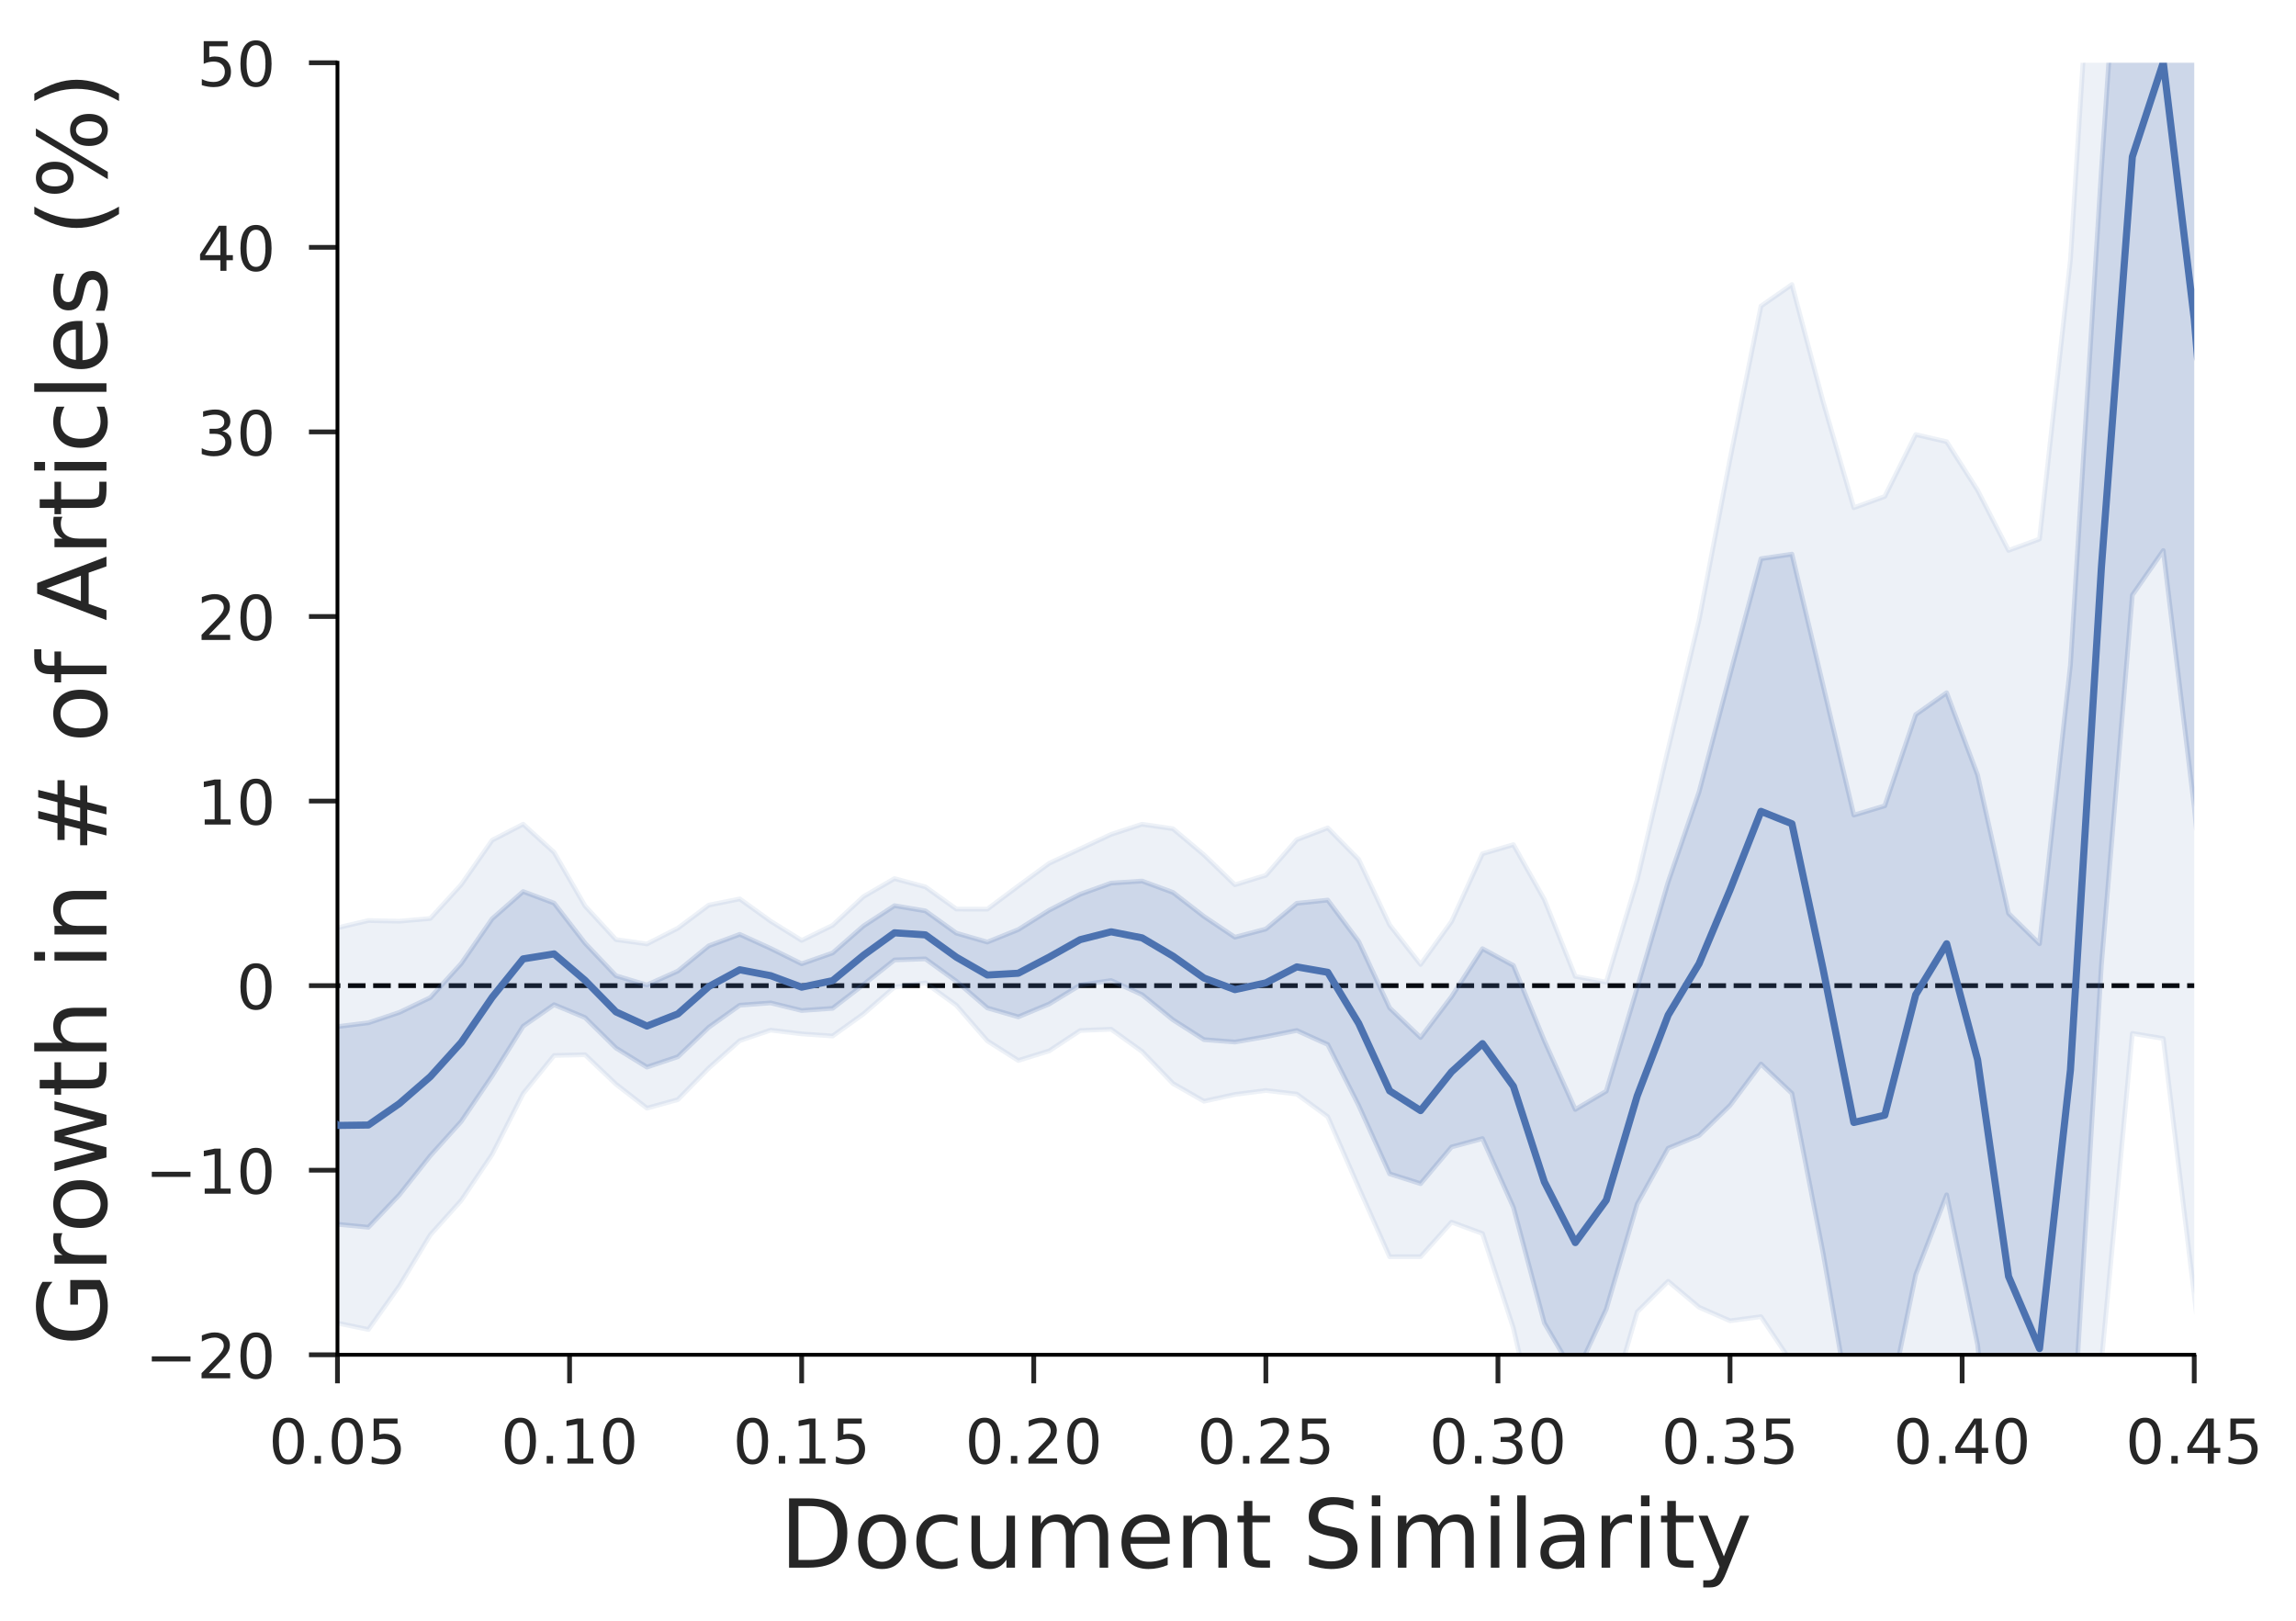 <?xml version="1.0" encoding="utf-8" standalone="no"?>
<!DOCTYPE svg PUBLIC "-//W3C//DTD SVG 1.1//EN"
  "http://www.w3.org/Graphics/SVG/1.1/DTD/svg11.dtd">
<!-- Created with matplotlib (http://matplotlib.org/) -->
<svg height="341pt" version="1.1" viewBox="0 0 483 341" width="483pt" xmlns="http://www.w3.org/2000/svg" xmlns:xlink="http://www.w3.org/1999/xlink">
 <defs>
  <style type="text/css">
*{stroke-linecap:butt;stroke-linejoin:round;}
  </style>
 </defs>
 <g id="figure_1">
  <g id="patch_1">
   <path d="M 0 341.138 
L 483.265 341.138 
L 483.265 0 
L 0 0 
z
" style="fill:#ffffff;"/>
  </g>
  <g id="axes_1">
   <g id="patch_2">
    <path d="M 70.992 285 
L 461.592 285 
L 461.592 13.2 
L 70.992 13.2 
z
" style="fill:#ffffff;"/>
   </g>
   <g id="line2d_1">
    <path clip-path="url(#pb31bfe6e43)" d="M -1 207.343 
L -0.618 207.343 
L 5.892 207.343 
L 12.402 207.343 
L 18.912 207.343 
L 25.422 207.343 
L 31.932 207.343 
L 38.442 207.343 
L 44.952 207.343 
L 51.462 207.343 
L 57.972 207.343 
L 64.482 207.343 
L 70.992 207.343 
L 77.502 207.343 
L 84.012 207.343 
L 90.522 207.343 
L 97.032 207.343 
L 103.542 207.343 
L 110.052 207.343 
L 116.562 207.343 
L 123.072 207.343 
L 129.582 207.343 
L 136.092 207.343 
L 142.602 207.343 
L 149.112 207.343 
L 155.622 207.343 
L 162.132 207.343 
L 168.642 207.343 
L 175.152 207.343 
L 181.662 207.343 
L 188.172 207.343 
L 194.682 207.343 
L 201.192 207.343 
L 207.702 207.343 
L 214.212 207.343 
L 220.722 207.343 
L 227.232 207.343 
L 233.742 207.343 
L 240.252 207.343 
L 246.762 207.343 
L 253.272 207.343 
L 259.782 207.343 
L 266.292 207.343 
L 272.802 207.343 
L 279.312 207.343 
L 285.822 207.343 
L 292.332 207.343 
L 298.842 207.343 
L 305.352 207.343 
L 311.862 207.343 
L 318.372 207.343 
L 324.882 207.343 
L 331.392 207.343 
L 337.902 207.343 
L 344.412 207.343 
L 350.922 207.343 
L 357.432 207.343 
L 363.942 207.343 
L 370.452 207.343 
L 376.962 207.343 
L 383.472 207.343 
L 389.982 207.343 
L 396.492 207.343 
L 403.002 207.343 
L 409.512 207.343 
L 416.022 207.343 
L 422.532 207.343 
L 429.042 207.343 
L 435.552 207.343 
L 442.062 207.343 
L 448.572 207.343 
L 455.082 207.343 
L 461.592 207.343 
L 468.102 207.343 
L 474.612 207.343 
L 481.122 207.343 
L 484.265 207.343 
" style="fill:none;stroke:#000000;stroke-dasharray:3.7,1.6;stroke-dashoffset:0;"/>
   </g>
   <g id="PolyCollection_1">
    <path clip-path="url(#pb31bfe6e43)" d="M -7.128 183.96 
L -7.128 315.113 
L -0.618 388.319 
L 5.892 470.34 
L 12.402 522.298 
L 18.912 519.597 
L 25.422 475.431 
L 31.932 411.684 
L 38.442 346.108 
L 44.952 295.921 
L 51.462 269.351 
L 57.972 262.851 
L 64.482 269.138 
L 70.992 278.33 
L 77.502 279.678 
L 84.012 270.518 
L 90.522 259.767 
L 97.032 252.513 
L 103.542 242.837 
L 110.052 230.045 
L 116.562 222.032 
L 123.072 221.875 
L 129.582 228.072 
L 136.092 233.118 
L 142.602 231.317 
L 149.112 224.668 
L 155.622 218.911 
L 162.132 216.7 
L 168.642 217.492 
L 175.152 217.938 
L 181.662 213.276 
L 188.172 207.638 
L 194.682 206.762 
L 201.192 211.488 
L 207.702 218.962 
L 214.212 223.089 
L 220.722 221.066 
L 227.232 216.778 
L 233.742 216.508 
L 240.252 221.192 
L 246.762 227.941 
L 253.272 231.658 
L 259.782 230.234 
L 266.292 229.397 
L 272.802 230.155 
L 279.312 234.912 
L 285.822 249.785 
L 292.332 264.381 
L 298.842 264.37 
L 305.352 257.09 
L 311.862 259.488 
L 318.372 279.39 
L 324.882 308.016 
L 331.392 317.389 
L 337.902 298.331 
L 344.412 275.988 
L 350.922 269.532 
L 357.432 274.996 
L 363.942 277.851 
L 370.452 276.979 
L 376.962 286.722 
L 383.472 322.974 
L 389.982 365.439 
L 396.492 364.759 
L 403.002 327.035 
L 409.512 304.152 
L 416.022 342.765 
L 422.532 421.261 
L 429.042 453.958 
L 435.552 395.53 
L 442.062 286.59 
L 448.572 217.391 
L 455.082 218.467 
L 461.592 272.352 
L 468.102 328.708 
L 474.612 371.801 
L 481.122 445.687 
L 487.632 568.256 
L 494.142 733.374 
L 500.652 1032.22 
L 507.162 1326.317 
L 513.672 1138.608 
L 520.182 739.988 
L 526.692 592.036 
L 533.202 667.963 
L 539.712 824.394 
L 546.222 1664.284 
L 552.732 6223.283 
L 559.242 21040.687 
L 565.752 62842.653 
L 572.262 10944.837 
L 578.772 -189.882 
L 585.282 1045.63 
L 591.792 1581.396 
L 598.302 801.166 
L 604.812 530.501 
L 611.322 431.674 
L 617.832 372.524 
L 624.342 328.164 
L 630.852 294.004 
L 637.362 268.487 
L 637.362 3.645 
L 637.362 3.645 
L 630.852 -82.944 
L 624.342 -210.232 
L 617.832 -404.502 
L 611.322 -721.612 
L 604.812 -1296.206 
L 598.302 -2553.838 
L 591.792 -5591.356 
L 585.282 -5335.027 
L 578.772 -824.848 
L 572.262 -19132.352 
L 565.752 -94878.37 
L 559.242 -31781.917 
L 552.732 -9567.109 
L 546.222 -2945.223 
L 539.712 -1187.792 
L 533.202 -446.587 
L 526.692 -117.046 
L 520.182 -63.54 
L 513.672 -314.616 
L 507.162 -636.721 
L 500.652 -651.096 
L 494.142 -531.739 
L 487.632 -329.417 
L 481.122 -87.376 
L 474.612 8.202 
L 468.102 -40.49 
L 461.592 -138.145 
L 455.082 -192.159 
L 448.572 -151.434 
L 442.062 -47.804 
L 435.552 54.632 
L 429.042 113.4 
L 422.532 115.777 
L 416.022 103.132 
L 409.512 92.918 
L 403.002 91.415 
L 396.492 104.432 
L 389.982 106.809 
L 383.472 84.344 
L 376.962 59.856 
L 370.452 64.386 
L 363.942 96.569 
L 357.432 130.423 
L 350.922 157.558 
L 344.412 185.095 
L 337.902 206.606 
L 331.392 205.394 
L 324.882 189.234 
L 318.372 177.679 
L 311.862 179.593 
L 305.352 193.856 
L 298.842 202.885 
L 292.332 194.568 
L 285.822 180.797 
L 279.312 174.159 
L 272.802 176.641 
L 266.292 184.123 
L 259.782 186.127 
L 253.272 179.82 
L 246.762 174.334 
L 240.252 173.386 
L 233.742 175.522 
L 227.232 178.561 
L 220.722 181.604 
L 214.212 186.377 
L 207.702 191.252 
L 201.192 191.234 
L 194.682 186.565 
L 188.172 184.82 
L 181.662 188.601 
L 175.152 194.65 
L 168.642 197.832 
L 162.132 193.791 
L 155.622 189.095 
L 149.112 190.395 
L 142.602 195.254 
L 136.092 198.568 
L 129.582 197.656 
L 123.072 190.581 
L 116.562 179.299 
L 110.052 173.383 
L 103.542 176.743 
L 97.032 186.073 
L 90.522 193.215 
L 84.012 193.786 
L 77.502 193.647 
L 70.992 195.167 
L 64.482 190.41 
L 57.972 176.206 
L 51.462 161.899 
L 44.952 161.657 
L 38.442 173.262 
L 31.932 181.177 
L 25.422 179.786 
L 18.912 173.554 
L 12.402 169.004 
L 5.892 170.118 
L -0.618 176.14 
L -7.128 183.96 
z
" style="fill:#4c72b0;fill-opacity:0.1;stroke:#4c72b0;stroke-opacity:0.1;"/>
   </g>
   <g id="matplotlib.axis_1">
    <g id="xtick_1">
     <g id="line2d_2">
      <defs>
       <path d="M 0 0 
L 0 6 
" id="m931a7490c7" style="stroke:#262626;"/>
      </defs>
      <g>
       <use style="fill:#262626;stroke:#262626;" x="70.992" xlink:href="#m931a7490c7" y="285"/>
      </g>
     </g>
     <g id="text_1">
      <!-- 0.05 -->
      <defs>
       <path d="M 31.781 66.406 
Q 24.172 66.406 20.328 58.906 
Q 16.5 51.422 16.5 36.375 
Q 16.5 21.391 20.328 13.891 
Q 24.172 6.391 31.781 6.391 
Q 39.453 6.391 43.281 13.891 
Q 47.125 21.391 47.125 36.375 
Q 47.125 51.422 43.281 58.906 
Q 39.453 66.406 31.781 66.406 
z
M 31.781 74.219 
Q 44.047 74.219 50.516 64.516 
Q 56.984 54.828 56.984 36.375 
Q 56.984 17.969 50.516 8.266 
Q 44.047 -1.422 31.781 -1.422 
Q 19.531 -1.422 13.062 8.266 
Q 6.594 17.969 6.594 36.375 
Q 6.594 54.828 13.062 64.516 
Q 19.531 74.219 31.781 74.219 
z
" id="DejaVuSans-30"/>
       <path d="M 10.688 12.406 
L 21 12.406 
L 21 0 
L 10.688 0 
z
" id="DejaVuSans-2e"/>
       <path d="M 10.797 72.906 
L 49.516 72.906 
L 49.516 64.594 
L 19.828 64.594 
L 19.828 46.734 
Q 21.969 47.469 24.109 47.828 
Q 26.266 48.188 28.422 48.188 
Q 40.625 48.188 47.75 41.5 
Q 54.891 34.812 54.891 23.391 
Q 54.891 11.625 47.562 5.094 
Q 40.234 -1.422 26.906 -1.422 
Q 22.312 -1.422 17.547 -0.641 
Q 12.797 0.141 7.719 1.703 
L 7.719 11.625 
Q 12.109 9.234 16.797 8.062 
Q 21.484 6.891 26.703 6.891 
Q 35.156 6.891 40.078 11.328 
Q 45.016 15.766 45.016 23.391 
Q 45.016 31 40.078 35.438 
Q 35.156 39.891 26.703 39.891 
Q 22.75 39.891 18.812 39.016 
Q 14.891 38.141 10.797 36.281 
z
" id="DejaVuSans-35"/>
      </defs>
      <g style="fill:#262626;" transform="translate(56.52 307.878)scale(0.13 -0.13)">
       <use xlink:href="#DejaVuSans-30"/>
       <use x="63.623" xlink:href="#DejaVuSans-2e"/>
       <use x="95.41" xlink:href="#DejaVuSans-30"/>
       <use x="159.033" xlink:href="#DejaVuSans-35"/>
      </g>
     </g>
    </g>
    <g id="xtick_2">
     <g id="line2d_3">
      <g>
       <use style="fill:#262626;stroke:#262626;" x="119.817" xlink:href="#m931a7490c7" y="285"/>
      </g>
     </g>
     <g id="text_2">
      <!-- 0.10 -->
      <defs>
       <path d="M 12.406 8.297 
L 28.516 8.297 
L 28.516 63.922 
L 10.984 60.406 
L 10.984 69.391 
L 28.422 72.906 
L 38.281 72.906 
L 38.281 8.297 
L 54.391 8.297 
L 54.391 0 
L 12.406 0 
z
" id="DejaVuSans-31"/>
      </defs>
      <g style="fill:#262626;" transform="translate(105.345 307.878)scale(0.13 -0.13)">
       <use xlink:href="#DejaVuSans-30"/>
       <use x="63.623" xlink:href="#DejaVuSans-2e"/>
       <use x="95.41" xlink:href="#DejaVuSans-31"/>
       <use x="159.033" xlink:href="#DejaVuSans-30"/>
      </g>
     </g>
    </g>
    <g id="xtick_3">
     <g id="line2d_4">
      <g>
       <use style="fill:#262626;stroke:#262626;" x="168.642" xlink:href="#m931a7490c7" y="285"/>
      </g>
     </g>
     <g id="text_3">
      <!-- 0.15 -->
      <g style="fill:#262626;" transform="translate(154.17 307.878)scale(0.13 -0.13)">
       <use xlink:href="#DejaVuSans-30"/>
       <use x="63.623" xlink:href="#DejaVuSans-2e"/>
       <use x="95.41" xlink:href="#DejaVuSans-31"/>
       <use x="159.033" xlink:href="#DejaVuSans-35"/>
      </g>
     </g>
    </g>
    <g id="xtick_4">
     <g id="line2d_5">
      <g>
       <use style="fill:#262626;stroke:#262626;" x="217.467" xlink:href="#m931a7490c7" y="285"/>
      </g>
     </g>
     <g id="text_4">
      <!-- 0.20 -->
      <defs>
       <path d="M 19.188 8.297 
L 53.609 8.297 
L 53.609 0 
L 7.328 0 
L 7.328 8.297 
Q 12.938 14.109 22.625 23.891 
Q 32.328 33.688 34.812 36.531 
Q 39.547 41.844 41.422 45.531 
Q 43.312 49.219 43.312 52.781 
Q 43.312 58.594 39.234 62.25 
Q 35.156 65.922 28.609 65.922 
Q 23.969 65.922 18.812 64.312 
Q 13.672 62.703 7.812 59.422 
L 7.812 69.391 
Q 13.766 71.781 18.938 73 
Q 24.125 74.219 28.422 74.219 
Q 39.75 74.219 46.484 68.547 
Q 53.219 62.891 53.219 53.422 
Q 53.219 48.922 51.531 44.891 
Q 49.859 40.875 45.406 35.406 
Q 44.188 33.984 37.641 27.219 
Q 31.109 20.453 19.188 8.297 
z
" id="DejaVuSans-32"/>
      </defs>
      <g style="fill:#262626;" transform="translate(202.995 307.878)scale(0.13 -0.13)">
       <use xlink:href="#DejaVuSans-30"/>
       <use x="63.623" xlink:href="#DejaVuSans-2e"/>
       <use x="95.41" xlink:href="#DejaVuSans-32"/>
       <use x="159.033" xlink:href="#DejaVuSans-30"/>
      </g>
     </g>
    </g>
    <g id="xtick_5">
     <g id="line2d_6">
      <g>
       <use style="fill:#262626;stroke:#262626;" x="266.292" xlink:href="#m931a7490c7" y="285"/>
      </g>
     </g>
     <g id="text_5">
      <!-- 0.25 -->
      <g style="fill:#262626;" transform="translate(251.82 307.878)scale(0.13 -0.13)">
       <use xlink:href="#DejaVuSans-30"/>
       <use x="63.623" xlink:href="#DejaVuSans-2e"/>
       <use x="95.41" xlink:href="#DejaVuSans-32"/>
       <use x="159.033" xlink:href="#DejaVuSans-35"/>
      </g>
     </g>
    </g>
    <g id="xtick_6">
     <g id="line2d_7">
      <g>
       <use style="fill:#262626;stroke:#262626;" x="315.117" xlink:href="#m931a7490c7" y="285"/>
      </g>
     </g>
     <g id="text_6">
      <!-- 0.30 -->
      <defs>
       <path d="M 40.578 39.312 
Q 47.656 37.797 51.625 33 
Q 55.609 28.219 55.609 21.188 
Q 55.609 10.406 48.188 4.484 
Q 40.766 -1.422 27.094 -1.422 
Q 22.516 -1.422 17.656 -0.516 
Q 12.797 0.391 7.625 2.203 
L 7.625 11.719 
Q 11.719 9.328 16.594 8.109 
Q 21.484 6.891 26.812 6.891 
Q 36.078 6.891 40.938 10.547 
Q 45.797 14.203 45.797 21.188 
Q 45.797 27.641 41.281 31.266 
Q 36.766 34.906 28.719 34.906 
L 20.219 34.906 
L 20.219 43.016 
L 29.109 43.016 
Q 36.375 43.016 40.234 45.922 
Q 44.094 48.828 44.094 54.297 
Q 44.094 59.906 40.109 62.906 
Q 36.141 65.922 28.719 65.922 
Q 24.656 65.922 20.016 65.031 
Q 15.375 64.156 9.812 62.312 
L 9.812 71.094 
Q 15.438 72.656 20.344 73.438 
Q 25.25 74.219 29.594 74.219 
Q 40.828 74.219 47.359 69.109 
Q 53.906 64.016 53.906 55.328 
Q 53.906 49.266 50.438 45.094 
Q 46.969 40.922 40.578 39.312 
z
" id="DejaVuSans-33"/>
      </defs>
      <g style="fill:#262626;" transform="translate(300.645 307.878)scale(0.13 -0.13)">
       <use xlink:href="#DejaVuSans-30"/>
       <use x="63.623" xlink:href="#DejaVuSans-2e"/>
       <use x="95.41" xlink:href="#DejaVuSans-33"/>
       <use x="159.033" xlink:href="#DejaVuSans-30"/>
      </g>
     </g>
    </g>
    <g id="xtick_7">
     <g id="line2d_8">
      <g>
       <use style="fill:#262626;stroke:#262626;" x="363.942" xlink:href="#m931a7490c7" y="285"/>
      </g>
     </g>
     <g id="text_7">
      <!-- 0.35 -->
      <g style="fill:#262626;" transform="translate(349.47 307.878)scale(0.13 -0.13)">
       <use xlink:href="#DejaVuSans-30"/>
       <use x="63.623" xlink:href="#DejaVuSans-2e"/>
       <use x="95.41" xlink:href="#DejaVuSans-33"/>
       <use x="159.033" xlink:href="#DejaVuSans-35"/>
      </g>
     </g>
    </g>
    <g id="xtick_8">
     <g id="line2d_9">
      <g>
       <use style="fill:#262626;stroke:#262626;" x="412.767" xlink:href="#m931a7490c7" y="285"/>
      </g>
     </g>
     <g id="text_8">
      <!-- 0.40 -->
      <defs>
       <path d="M 37.797 64.312 
L 12.891 25.391 
L 37.797 25.391 
z
M 35.203 72.906 
L 47.609 72.906 
L 47.609 25.391 
L 58.016 25.391 
L 58.016 17.188 
L 47.609 17.188 
L 47.609 0 
L 37.797 0 
L 37.797 17.188 
L 4.891 17.188 
L 4.891 26.703 
z
" id="DejaVuSans-34"/>
      </defs>
      <g style="fill:#262626;" transform="translate(398.295 307.878)scale(0.13 -0.13)">
       <use xlink:href="#DejaVuSans-30"/>
       <use x="63.623" xlink:href="#DejaVuSans-2e"/>
       <use x="95.41" xlink:href="#DejaVuSans-34"/>
       <use x="159.033" xlink:href="#DejaVuSans-30"/>
      </g>
     </g>
    </g>
    <g id="xtick_9">
     <g id="line2d_10">
      <g>
       <use style="fill:#262626;stroke:#262626;" x="461.592" xlink:href="#m931a7490c7" y="285"/>
      </g>
     </g>
     <g id="text_9">
      <!-- 0.45 -->
      <g style="fill:#262626;" transform="translate(447.12 307.878)scale(0.13 -0.13)">
       <use xlink:href="#DejaVuSans-30"/>
       <use x="63.623" xlink:href="#DejaVuSans-2e"/>
       <use x="95.41" xlink:href="#DejaVuSans-34"/>
       <use x="159.033" xlink:href="#DejaVuSans-35"/>
      </g>
     </g>
    </g>
    <g id="text_10">
     <!-- Document Similarity -->
     <defs>
      <path d="M 19.672 64.797 
L 19.672 8.109 
L 31.594 8.109 
Q 46.688 8.109 53.688 14.938 
Q 60.688 21.781 60.688 36.531 
Q 60.688 51.172 53.688 57.984 
Q 46.688 64.797 31.594 64.797 
z
M 9.812 72.906 
L 30.078 72.906 
Q 51.266 72.906 61.172 64.094 
Q 71.094 55.281 71.094 36.531 
Q 71.094 17.672 61.125 8.828 
Q 51.172 0 30.078 0 
L 9.812 0 
z
" id="DejaVuSans-44"/>
      <path d="M 30.609 48.391 
Q 23.391 48.391 19.188 42.75 
Q 14.984 37.109 14.984 27.297 
Q 14.984 17.484 19.156 11.844 
Q 23.344 6.203 30.609 6.203 
Q 37.797 6.203 41.984 11.859 
Q 46.188 17.531 46.188 27.297 
Q 46.188 37.016 41.984 42.703 
Q 37.797 48.391 30.609 48.391 
z
M 30.609 56 
Q 42.328 56 49.016 48.375 
Q 55.719 40.766 55.719 27.297 
Q 55.719 13.875 49.016 6.219 
Q 42.328 -1.422 30.609 -1.422 
Q 18.844 -1.422 12.172 6.219 
Q 5.516 13.875 5.516 27.297 
Q 5.516 40.766 12.172 48.375 
Q 18.844 56 30.609 56 
z
" id="DejaVuSans-6f"/>
      <path d="M 48.781 52.594 
L 48.781 44.188 
Q 44.969 46.297 41.141 47.344 
Q 37.312 48.391 33.406 48.391 
Q 24.656 48.391 19.812 42.844 
Q 14.984 37.312 14.984 27.297 
Q 14.984 17.281 19.812 11.734 
Q 24.656 6.203 33.406 6.203 
Q 37.312 6.203 41.141 7.25 
Q 44.969 8.297 48.781 10.406 
L 48.781 2.094 
Q 45.016 0.344 40.984 -0.531 
Q 36.969 -1.422 32.422 -1.422 
Q 20.062 -1.422 12.781 6.344 
Q 5.516 14.109 5.516 27.297 
Q 5.516 40.672 12.859 48.328 
Q 20.219 56 33.016 56 
Q 37.156 56 41.109 55.141 
Q 45.062 54.297 48.781 52.594 
z
" id="DejaVuSans-63"/>
      <path d="M 8.5 21.578 
L 8.5 54.688 
L 17.484 54.688 
L 17.484 21.922 
Q 17.484 14.156 20.5 10.266 
Q 23.531 6.391 29.594 6.391 
Q 36.859 6.391 41.078 11.031 
Q 45.312 15.672 45.312 23.688 
L 45.312 54.688 
L 54.297 54.688 
L 54.297 0 
L 45.312 0 
L 45.312 8.406 
Q 42.047 3.422 37.719 1 
Q 33.406 -1.422 27.688 -1.422 
Q 18.266 -1.422 13.375 4.438 
Q 8.5 10.297 8.5 21.578 
z
M 31.109 56 
z
" id="DejaVuSans-75"/>
      <path d="M 52 44.188 
Q 55.375 50.25 60.062 53.125 
Q 64.75 56 71.094 56 
Q 79.641 56 84.281 50.016 
Q 88.922 44.047 88.922 33.016 
L 88.922 0 
L 79.891 0 
L 79.891 32.719 
Q 79.891 40.578 77.094 44.375 
Q 74.312 48.188 68.609 48.188 
Q 61.625 48.188 57.562 43.547 
Q 53.516 38.922 53.516 30.906 
L 53.516 0 
L 44.484 0 
L 44.484 32.719 
Q 44.484 40.625 41.703 44.406 
Q 38.922 48.188 33.109 48.188 
Q 26.219 48.188 22.156 43.531 
Q 18.109 38.875 18.109 30.906 
L 18.109 0 
L 9.078 0 
L 9.078 54.688 
L 18.109 54.688 
L 18.109 46.188 
Q 21.188 51.219 25.484 53.609 
Q 29.781 56 35.688 56 
Q 41.656 56 45.828 52.969 
Q 50 49.953 52 44.188 
z
" id="DejaVuSans-6d"/>
      <path d="M 56.203 29.594 
L 56.203 25.203 
L 14.891 25.203 
Q 15.484 15.922 20.484 11.062 
Q 25.484 6.203 34.422 6.203 
Q 39.594 6.203 44.453 7.469 
Q 49.312 8.734 54.109 11.281 
L 54.109 2.781 
Q 49.266 0.734 44.188 -0.344 
Q 39.109 -1.422 33.891 -1.422 
Q 20.797 -1.422 13.156 6.188 
Q 5.516 13.812 5.516 26.812 
Q 5.516 40.234 12.766 48.109 
Q 20.016 56 32.328 56 
Q 43.359 56 49.781 48.891 
Q 56.203 41.797 56.203 29.594 
z
M 47.219 32.234 
Q 47.125 39.594 43.094 43.984 
Q 39.062 48.391 32.422 48.391 
Q 24.906 48.391 20.391 44.141 
Q 15.875 39.891 15.188 32.172 
z
" id="DejaVuSans-65"/>
      <path d="M 54.891 33.016 
L 54.891 0 
L 45.906 0 
L 45.906 32.719 
Q 45.906 40.484 42.875 44.328 
Q 39.844 48.188 33.797 48.188 
Q 26.516 48.188 22.312 43.547 
Q 18.109 38.922 18.109 30.906 
L 18.109 0 
L 9.078 0 
L 9.078 54.688 
L 18.109 54.688 
L 18.109 46.188 
Q 21.344 51.125 25.703 53.562 
Q 30.078 56 35.797 56 
Q 45.219 56 50.047 50.172 
Q 54.891 44.344 54.891 33.016 
z
" id="DejaVuSans-6e"/>
      <path d="M 18.312 70.219 
L 18.312 54.688 
L 36.812 54.688 
L 36.812 47.703 
L 18.312 47.703 
L 18.312 18.016 
Q 18.312 11.328 20.141 9.422 
Q 21.969 7.516 27.594 7.516 
L 36.812 7.516 
L 36.812 0 
L 27.594 0 
Q 17.188 0 13.234 3.875 
Q 9.281 7.766 9.281 18.016 
L 9.281 47.703 
L 2.688 47.703 
L 2.688 54.688 
L 9.281 54.688 
L 9.281 70.219 
z
" id="DejaVuSans-74"/>
      <path id="DejaVuSans-20"/>
      <path d="M 53.516 70.516 
L 53.516 60.891 
Q 47.906 63.578 42.922 64.891 
Q 37.938 66.219 33.297 66.219 
Q 25.25 66.219 20.875 63.094 
Q 16.5 59.969 16.5 54.203 
Q 16.5 49.359 19.406 46.891 
Q 22.312 44.438 30.422 42.922 
L 36.375 41.703 
Q 47.406 39.594 52.656 34.297 
Q 57.906 29 57.906 20.125 
Q 57.906 9.516 50.797 4.047 
Q 43.703 -1.422 29.984 -1.422 
Q 24.812 -1.422 18.969 -0.25 
Q 13.141 0.922 6.891 3.219 
L 6.891 13.375 
Q 12.891 10.016 18.656 8.297 
Q 24.422 6.594 29.984 6.594 
Q 38.422 6.594 43.016 9.906 
Q 47.609 13.234 47.609 19.391 
Q 47.609 24.75 44.312 27.781 
Q 41.016 30.812 33.5 32.328 
L 27.484 33.5 
Q 16.453 35.688 11.516 40.375 
Q 6.594 45.062 6.594 53.422 
Q 6.594 63.094 13.406 68.656 
Q 20.219 74.219 32.172 74.219 
Q 37.312 74.219 42.625 73.281 
Q 47.953 72.359 53.516 70.516 
z
" id="DejaVuSans-53"/>
      <path d="M 9.422 54.688 
L 18.406 54.688 
L 18.406 0 
L 9.422 0 
z
M 9.422 75.984 
L 18.406 75.984 
L 18.406 64.594 
L 9.422 64.594 
z
" id="DejaVuSans-69"/>
      <path d="M 9.422 75.984 
L 18.406 75.984 
L 18.406 0 
L 9.422 0 
z
" id="DejaVuSans-6c"/>
      <path d="M 34.281 27.484 
Q 23.391 27.484 19.188 25 
Q 14.984 22.516 14.984 16.5 
Q 14.984 11.719 18.141 8.906 
Q 21.297 6.109 26.703 6.109 
Q 34.188 6.109 38.703 11.406 
Q 43.219 16.703 43.219 25.484 
L 43.219 27.484 
z
M 52.203 31.203 
L 52.203 0 
L 43.219 0 
L 43.219 8.297 
Q 40.141 3.328 35.547 0.953 
Q 30.953 -1.422 24.312 -1.422 
Q 15.922 -1.422 10.953 3.297 
Q 6 8.016 6 15.922 
Q 6 25.141 12.172 29.828 
Q 18.359 34.516 30.609 34.516 
L 43.219 34.516 
L 43.219 35.406 
Q 43.219 41.609 39.141 45 
Q 35.062 48.391 27.688 48.391 
Q 23 48.391 18.547 47.266 
Q 14.109 46.141 10.016 43.891 
L 10.016 52.203 
Q 14.938 54.109 19.578 55.047 
Q 24.219 56 28.609 56 
Q 40.484 56 46.344 49.844 
Q 52.203 43.703 52.203 31.203 
z
" id="DejaVuSans-61"/>
      <path d="M 41.109 46.297 
Q 39.594 47.172 37.812 47.578 
Q 36.031 48 33.891 48 
Q 26.266 48 22.188 43.047 
Q 18.109 38.094 18.109 28.812 
L 18.109 0 
L 9.078 0 
L 9.078 54.688 
L 18.109 54.688 
L 18.109 46.188 
Q 20.953 51.172 25.484 53.578 
Q 30.031 56 36.531 56 
Q 37.453 56 38.578 55.875 
Q 39.703 55.766 41.062 55.516 
z
" id="DejaVuSans-72"/>
      <path d="M 32.172 -5.078 
Q 28.375 -14.844 24.75 -17.812 
Q 21.141 -20.797 15.094 -20.797 
L 7.906 -20.797 
L 7.906 -13.281 
L 13.188 -13.281 
Q 16.891 -13.281 18.938 -11.516 
Q 21 -9.766 23.484 -3.219 
L 25.094 0.875 
L 2.984 54.688 
L 12.5 54.688 
L 29.594 11.922 
L 46.688 54.688 
L 56.203 54.688 
z
" id="DejaVuSans-79"/>
     </defs>
     <g style="fill:#262626;" transform="translate(164.028 329.778)scale(0.2 -0.2)">
      <use xlink:href="#DejaVuSans-44"/>
      <use x="77.002" xlink:href="#DejaVuSans-6f"/>
      <use x="138.184" xlink:href="#DejaVuSans-63"/>
      <use x="193.164" xlink:href="#DejaVuSans-75"/>
      <use x="256.543" xlink:href="#DejaVuSans-6d"/>
      <use x="353.955" xlink:href="#DejaVuSans-65"/>
      <use x="415.479" xlink:href="#DejaVuSans-6e"/>
      <use x="478.857" xlink:href="#DejaVuSans-74"/>
      <use x="518.066" xlink:href="#DejaVuSans-20"/>
      <use x="549.854" xlink:href="#DejaVuSans-53"/>
      <use x="613.33" xlink:href="#DejaVuSans-69"/>
      <use x="641.113" xlink:href="#DejaVuSans-6d"/>
      <use x="738.525" xlink:href="#DejaVuSans-69"/>
      <use x="766.309" xlink:href="#DejaVuSans-6c"/>
      <use x="794.092" xlink:href="#DejaVuSans-61"/>
      <use x="855.371" xlink:href="#DejaVuSans-72"/>
      <use x="896.484" xlink:href="#DejaVuSans-69"/>
      <use x="924.268" xlink:href="#DejaVuSans-74"/>
      <use x="963.477" xlink:href="#DejaVuSans-79"/>
     </g>
    </g>
   </g>
   <g id="matplotlib.axis_2">
    <g id="ytick_1">
     <g id="line2d_11">
      <defs>
       <path d="M 0 0 
L -6 0 
" id="m5c1d6001df" style="stroke:#262626;"/>
      </defs>
      <g>
       <use style="fill:#262626;stroke:#262626;" x="70.992" xlink:href="#m5c1d6001df" y="285"/>
      </g>
     </g>
     <g id="text_11">
      <!-- −20 -->
      <defs>
       <path d="M 10.594 35.5 
L 73.188 35.5 
L 73.188 27.203 
L 10.594 27.203 
z
" id="DejaVuSans-2212"/>
      </defs>
      <g style="fill:#262626;" transform="translate(30.556 289.939)scale(0.13 -0.13)">
       <use xlink:href="#DejaVuSans-2212"/>
       <use x="83.789" xlink:href="#DejaVuSans-32"/>
       <use x="147.412" xlink:href="#DejaVuSans-30"/>
      </g>
     </g>
    </g>
    <g id="ytick_2">
     <g id="line2d_12">
      <g>
       <use style="fill:#262626;stroke:#262626;" x="70.992" xlink:href="#m5c1d6001df" y="246.171"/>
      </g>
     </g>
     <g id="text_12">
      <!-- −10 -->
      <g style="fill:#262626;" transform="translate(30.556 251.11)scale(0.13 -0.13)">
       <use xlink:href="#DejaVuSans-2212"/>
       <use x="83.789" xlink:href="#DejaVuSans-31"/>
       <use x="147.412" xlink:href="#DejaVuSans-30"/>
      </g>
     </g>
    </g>
    <g id="ytick_3">
     <g id="line2d_13">
      <g>
       <use style="fill:#262626;stroke:#262626;" x="70.992" xlink:href="#m5c1d6001df" y="207.343"/>
      </g>
     </g>
     <g id="text_13">
      <!-- 0 -->
      <g style="fill:#262626;" transform="translate(49.721 212.282)scale(0.13 -0.13)">
       <use xlink:href="#DejaVuSans-30"/>
      </g>
     </g>
    </g>
    <g id="ytick_4">
     <g id="line2d_14">
      <g>
       <use style="fill:#262626;stroke:#262626;" x="70.992" xlink:href="#m5c1d6001df" y="168.514"/>
      </g>
     </g>
     <g id="text_14">
      <!-- 10 -->
      <g style="fill:#262626;" transform="translate(41.45 173.453)scale(0.13 -0.13)">
       <use xlink:href="#DejaVuSans-31"/>
       <use x="63.623" xlink:href="#DejaVuSans-30"/>
      </g>
     </g>
    </g>
    <g id="ytick_5">
     <g id="line2d_15">
      <g>
       <use style="fill:#262626;stroke:#262626;" x="70.992" xlink:href="#m5c1d6001df" y="129.686"/>
      </g>
     </g>
     <g id="text_15">
      <!-- 20 -->
      <g style="fill:#262626;" transform="translate(41.45 134.625)scale(0.13 -0.13)">
       <use xlink:href="#DejaVuSans-32"/>
       <use x="63.623" xlink:href="#DejaVuSans-30"/>
      </g>
     </g>
    </g>
    <g id="ytick_6">
     <g id="line2d_16">
      <g>
       <use style="fill:#262626;stroke:#262626;" x="70.992" xlink:href="#m5c1d6001df" y="90.857"/>
      </g>
     </g>
     <g id="text_16">
      <!-- 30 -->
      <g style="fill:#262626;" transform="translate(41.45 95.796)scale(0.13 -0.13)">
       <use xlink:href="#DejaVuSans-33"/>
       <use x="63.623" xlink:href="#DejaVuSans-30"/>
      </g>
     </g>
    </g>
    <g id="ytick_7">
     <g id="line2d_17">
      <g>
       <use style="fill:#262626;stroke:#262626;" x="70.992" xlink:href="#m5c1d6001df" y="52.029"/>
      </g>
     </g>
     <g id="text_17">
      <!-- 40 -->
      <g style="fill:#262626;" transform="translate(41.45 56.968)scale(0.13 -0.13)">
       <use xlink:href="#DejaVuSans-34"/>
       <use x="63.623" xlink:href="#DejaVuSans-30"/>
      </g>
     </g>
    </g>
    <g id="ytick_8">
     <g id="line2d_18">
      <g>
       <use style="fill:#262626;stroke:#262626;" x="70.992" xlink:href="#m5c1d6001df" y="13.2"/>
      </g>
     </g>
     <g id="text_18">
      <!-- 50 -->
      <g style="fill:#262626;" transform="translate(41.45 18.139)scale(0.13 -0.13)">
       <use xlink:href="#DejaVuSans-35"/>
       <use x="63.623" xlink:href="#DejaVuSans-30"/>
      </g>
     </g>
    </g>
    <g id="text_19">
     <!-- Growth in # of Articles (%) -->
     <defs>
      <path d="M 59.516 10.406 
L 59.516 29.984 
L 43.406 29.984 
L 43.406 38.094 
L 69.281 38.094 
L 69.281 6.781 
Q 63.578 2.734 56.688 0.656 
Q 49.812 -1.422 42 -1.422 
Q 24.906 -1.422 15.25 8.562 
Q 5.609 18.562 5.609 36.375 
Q 5.609 54.25 15.25 64.234 
Q 24.906 74.219 42 74.219 
Q 49.125 74.219 55.547 72.453 
Q 61.969 70.703 67.391 67.281 
L 67.391 56.781 
Q 61.922 61.422 55.766 63.766 
Q 49.609 66.109 42.828 66.109 
Q 29.438 66.109 22.719 58.641 
Q 16.016 51.172 16.016 36.375 
Q 16.016 21.625 22.719 14.156 
Q 29.438 6.688 42.828 6.688 
Q 48.047 6.688 52.141 7.594 
Q 56.25 8.5 59.516 10.406 
z
" id="DejaVuSans-47"/>
      <path d="M 4.203 54.688 
L 13.188 54.688 
L 24.422 12.016 
L 35.594 54.688 
L 46.188 54.688 
L 57.422 12.016 
L 68.609 54.688 
L 77.594 54.688 
L 63.281 0 
L 52.688 0 
L 40.922 44.828 
L 29.109 0 
L 18.5 0 
z
" id="DejaVuSans-77"/>
      <path d="M 54.891 33.016 
L 54.891 0 
L 45.906 0 
L 45.906 32.719 
Q 45.906 40.484 42.875 44.328 
Q 39.844 48.188 33.797 48.188 
Q 26.516 48.188 22.312 43.547 
Q 18.109 38.922 18.109 30.906 
L 18.109 0 
L 9.078 0 
L 9.078 75.984 
L 18.109 75.984 
L 18.109 46.188 
Q 21.344 51.125 25.703 53.562 
Q 30.078 56 35.797 56 
Q 45.219 56 50.047 50.172 
Q 54.891 44.344 54.891 33.016 
z
" id="DejaVuSans-68"/>
      <path d="M 51.125 44 
L 36.922 44 
L 32.812 27.688 
L 47.125 27.688 
z
M 43.797 71.781 
L 38.719 51.516 
L 52.984 51.516 
L 58.109 71.781 
L 65.922 71.781 
L 60.891 51.516 
L 76.125 51.516 
L 76.125 44 
L 58.984 44 
L 54.984 27.688 
L 70.516 27.688 
L 70.516 20.219 
L 53.078 20.219 
L 48 0 
L 40.188 0 
L 45.219 20.219 
L 30.906 20.219 
L 25.875 0 
L 18.016 0 
L 23.094 20.219 
L 7.719 20.219 
L 7.719 27.688 
L 24.906 27.688 
L 29 44 
L 13.281 44 
L 13.281 51.516 
L 30.906 51.516 
L 35.891 71.781 
z
" id="DejaVuSans-23"/>
      <path d="M 37.109 75.984 
L 37.109 68.5 
L 28.516 68.5 
Q 23.688 68.5 21.797 66.547 
Q 19.922 64.594 19.922 59.516 
L 19.922 54.688 
L 34.719 54.688 
L 34.719 47.703 
L 19.922 47.703 
L 19.922 0 
L 10.891 0 
L 10.891 47.703 
L 2.297 47.703 
L 2.297 54.688 
L 10.891 54.688 
L 10.891 58.5 
Q 10.891 67.625 15.141 71.797 
Q 19.391 75.984 28.609 75.984 
z
" id="DejaVuSans-66"/>
      <path d="M 34.188 63.188 
L 20.797 26.906 
L 47.609 26.906 
z
M 28.609 72.906 
L 39.797 72.906 
L 67.578 0 
L 57.328 0 
L 50.688 18.703 
L 17.828 18.703 
L 11.188 0 
L 0.781 0 
z
" id="DejaVuSans-41"/>
      <path d="M 44.281 53.078 
L 44.281 44.578 
Q 40.484 46.531 36.375 47.5 
Q 32.281 48.484 27.875 48.484 
Q 21.188 48.484 17.844 46.438 
Q 14.5 44.391 14.5 40.281 
Q 14.5 37.156 16.891 35.375 
Q 19.281 33.594 26.516 31.984 
L 29.594 31.297 
Q 39.156 29.25 43.188 25.516 
Q 47.219 21.781 47.219 15.094 
Q 47.219 7.469 41.188 3.016 
Q 35.156 -1.422 24.609 -1.422 
Q 20.219 -1.422 15.453 -0.562 
Q 10.688 0.297 5.422 2 
L 5.422 11.281 
Q 10.406 8.688 15.234 7.391 
Q 20.062 6.109 24.812 6.109 
Q 31.156 6.109 34.562 8.281 
Q 37.984 10.453 37.984 14.406 
Q 37.984 18.062 35.516 20.016 
Q 33.062 21.969 24.703 23.781 
L 21.578 24.516 
Q 13.234 26.266 9.516 29.906 
Q 5.812 33.547 5.812 39.891 
Q 5.812 47.609 11.281 51.797 
Q 16.75 56 26.812 56 
Q 31.781 56 36.172 55.266 
Q 40.578 54.547 44.281 53.078 
z
" id="DejaVuSans-73"/>
      <path d="M 31 75.875 
Q 24.469 64.656 21.281 53.656 
Q 18.109 42.672 18.109 31.391 
Q 18.109 20.125 21.312 9.062 
Q 24.516 -2 31 -13.188 
L 23.188 -13.188 
Q 15.875 -1.703 12.234 9.375 
Q 8.594 20.453 8.594 31.391 
Q 8.594 42.281 12.203 53.312 
Q 15.828 64.359 23.188 75.875 
z
" id="DejaVuSans-28"/>
      <path d="M 72.703 32.078 
Q 68.453 32.078 66.031 28.469 
Q 63.625 24.859 63.625 18.406 
Q 63.625 12.062 66.031 8.422 
Q 68.453 4.781 72.703 4.781 
Q 76.859 4.781 79.266 8.422 
Q 81.688 12.062 81.688 18.406 
Q 81.688 24.812 79.266 28.438 
Q 76.859 32.078 72.703 32.078 
z
M 72.703 38.281 
Q 80.422 38.281 84.953 32.906 
Q 89.5 27.547 89.5 18.406 
Q 89.5 9.281 84.938 3.922 
Q 80.375 -1.422 72.703 -1.422 
Q 64.891 -1.422 60.344 3.922 
Q 55.812 9.281 55.812 18.406 
Q 55.812 27.594 60.375 32.938 
Q 64.938 38.281 72.703 38.281 
z
M 22.312 68.016 
Q 18.109 68.016 15.688 64.375 
Q 13.281 60.75 13.281 54.391 
Q 13.281 47.953 15.672 44.328 
Q 18.062 40.719 22.312 40.719 
Q 26.562 40.719 28.969 44.328 
Q 31.391 47.953 31.391 54.391 
Q 31.391 60.688 28.953 64.344 
Q 26.516 68.016 22.312 68.016 
z
M 66.406 74.219 
L 74.219 74.219 
L 28.609 -1.422 
L 20.797 -1.422 
z
M 22.312 74.219 
Q 30.031 74.219 34.609 68.875 
Q 39.203 63.531 39.203 54.391 
Q 39.203 45.172 34.641 39.844 
Q 30.078 34.516 22.312 34.516 
Q 14.547 34.516 10.031 39.859 
Q 5.516 45.219 5.516 54.391 
Q 5.516 63.484 10.047 68.844 
Q 14.594 74.219 22.312 74.219 
z
" id="DejaVuSans-25"/>
      <path d="M 8.016 75.875 
L 15.828 75.875 
Q 23.141 64.359 26.781 53.312 
Q 30.422 42.281 30.422 31.391 
Q 30.422 20.453 26.781 9.375 
Q 23.141 -1.703 15.828 -13.188 
L 8.016 -13.188 
Q 14.5 -2 17.703 9.062 
Q 20.906 20.125 20.906 31.391 
Q 20.906 42.672 17.703 53.656 
Q 14.5 64.656 8.016 75.875 
z
" id="DejaVuSans-29"/>
     </defs>
     <g style="fill:#262626;" transform="translate(22.397 283.13)rotate(-90)scale(0.2 -0.2)">
      <use xlink:href="#DejaVuSans-47"/>
      <use x="77.49" xlink:href="#DejaVuSans-72"/>
      <use x="118.572" xlink:href="#DejaVuSans-6f"/>
      <use x="179.754" xlink:href="#DejaVuSans-77"/>
      <use x="261.541" xlink:href="#DejaVuSans-74"/>
      <use x="300.75" xlink:href="#DejaVuSans-68"/>
      <use x="364.129" xlink:href="#DejaVuSans-20"/>
      <use x="395.916" xlink:href="#DejaVuSans-69"/>
      <use x="423.699" xlink:href="#DejaVuSans-6e"/>
      <use x="487.078" xlink:href="#DejaVuSans-20"/>
      <use x="518.865" xlink:href="#DejaVuSans-23"/>
      <use x="602.654" xlink:href="#DejaVuSans-20"/>
      <use x="634.441" xlink:href="#DejaVuSans-6f"/>
      <use x="695.623" xlink:href="#DejaVuSans-66"/>
      <use x="730.828" xlink:href="#DejaVuSans-20"/>
      <use x="762.615" xlink:href="#DejaVuSans-41"/>
      <use x="831.023" xlink:href="#DejaVuSans-72"/>
      <use x="872.137" xlink:href="#DejaVuSans-74"/>
      <use x="911.346" xlink:href="#DejaVuSans-69"/>
      <use x="939.129" xlink:href="#DejaVuSans-63"/>
      <use x="994.109" xlink:href="#DejaVuSans-6c"/>
      <use x="1021.893" xlink:href="#DejaVuSans-65"/>
      <use x="1083.416" xlink:href="#DejaVuSans-73"/>
      <use x="1135.516" xlink:href="#DejaVuSans-20"/>
      <use x="1167.303" xlink:href="#DejaVuSans-28"/>
      <use x="1206.316" xlink:href="#DejaVuSans-25"/>
      <use x="1301.336" xlink:href="#DejaVuSans-29"/>
     </g>
    </g>
   </g>
   <g id="PolyCollection_2">
    <path clip-path="url(#pb31bfe6e43)" d="M -7.128 216.748 
L -7.128 282.325 
L -0.618 335.274 
L 5.892 395.285 
L 12.402 433.974 
L 18.912 433.086 
L 25.422 401.52 
L 31.932 354.057 
L 38.442 302.897 
L 44.952 262.355 
L 51.462 242.488 
L 57.972 241.19 
L 64.482 249.456 
L 70.992 257.539 
L 77.502 258.17 
L 84.012 251.335 
L 90.522 243.129 
L 97.032 235.903 
L 103.542 226.313 
L 110.052 215.88 
L 116.562 211.349 
L 123.072 214.052 
L 129.582 220.468 
L 136.092 224.481 
L 142.602 222.301 
L 149.112 216.099 
L 155.622 211.457 
L 162.132 210.973 
L 168.642 212.577 
L 175.152 212.116 
L 181.662 207.107 
L 188.172 201.933 
L 194.682 201.713 
L 201.192 206.424 
L 207.702 212.034 
L 214.212 213.911 
L 220.722 211.2 
L 227.232 207.224 
L 233.742 206.262 
L 240.252 209.241 
L 246.762 214.539 
L 253.272 218.699 
L 259.782 219.207 
L 266.292 218.079 
L 272.802 216.776 
L 279.312 219.724 
L 285.822 232.538 
L 292.332 246.928 
L 298.842 248.999 
L 305.352 241.282 
L 311.862 239.515 
L 318.372 253.962 
L 324.882 278.321 
L 331.392 289.391 
L 337.902 275.4 
L 344.412 253.265 
L 350.922 241.539 
L 357.432 238.853 
L 363.942 232.531 
L 370.452 223.831 
L 376.962 230.006 
L 383.472 263.316 
L 389.982 300.782 
L 396.492 299.677 
L 403.002 268.13 
L 409.512 251.344 
L 416.022 282.857 
L 422.532 344.89 
L 429.042 368.819 
L 435.552 310.305 
L 442.062 202.991 
L 448.572 125.185 
L 455.082 115.811 
L 461.592 169.727 
L 468.102 236.408 
L 474.612 280.901 
L 481.122 312.421 
L 487.632 343.837 
L 494.142 417.096 
L 500.652 611.391 
L 507.162 835.558 
L 513.672 775.302 
L 520.182 539.106 
L 526.692 414.765 
L 533.202 389.326 
L 539.712 321.347 
L 546.222 511.907 
L 552.732 2275.685 
L 559.242 7835.036 
L 565.752 23412.397 
L 572.262 3425.539 
L 578.772 -348.624 
L 585.282 -549.534 
L 591.792 -211.792 
L 598.302 -37.585 
L 604.812 73.824 
L 611.322 143.353 
L 617.832 178.268 
L 624.342 193.565 
L 630.852 199.767 
L 637.362 202.276 
L 637.362 69.855 
L 637.362 69.855 
L 630.852 11.293 
L 624.342 -75.633 
L 617.832 -210.245 
L 611.322 -433.29 
L 604.812 -839.529 
L 598.302 -1715.087 
L 591.792 -3798.168 
L 585.282 -3739.863 
L 578.772 -666.107 
L 572.262 -11613.055 
L 565.752 -55448.115 
L 559.242 -18576.266 
L 552.732 -5619.511 
L 546.222 -1792.847 
L 539.712 -684.746 
L 533.202 -167.949 
L 526.692 60.224 
L 520.182 137.342 
L 513.672 48.69 
L 507.162 -145.961 
L 500.652 -230.267 
L 494.142 -215.461 
L 487.632 -104.999 
L 481.122 45.89 
L 474.612 99.102 
L 468.102 51.81 
L 461.592 -35.521 
L 455.082 -89.503 
L 448.572 -59.228 
L 442.062 35.794 
L 435.552 139.856 
L 429.042 198.54 
L 422.532 192.148 
L 416.022 163.04 
L 409.512 145.727 
L 403.002 150.32 
L 396.492 169.514 
L 389.982 171.467 
L 383.472 144.001 
L 376.962 116.573 
L 370.452 117.534 
L 363.942 141.89 
L 357.432 166.567 
L 350.922 185.552 
L 344.412 207.818 
L 337.902 229.537 
L 331.392 233.393 
L 324.882 218.93 
L 318.372 203.107 
L 311.862 199.567 
L 305.352 209.664 
L 298.842 218.256 
L 292.332 212.021 
L 285.822 198.044 
L 279.312 189.347 
L 272.802 190.019 
L 266.292 195.441 
L 259.782 197.154 
L 253.272 192.78 
L 246.762 187.736 
L 240.252 185.338 
L 233.742 185.769 
L 227.232 188.116 
L 220.722 191.469 
L 214.212 195.555 
L 207.702 198.179 
L 201.192 196.298 
L 194.682 191.615 
L 188.172 190.524 
L 181.662 194.77 
L 175.152 200.472 
L 168.642 202.747 
L 162.132 199.518 
L 155.622 196.549 
L 149.112 198.963 
L 142.602 204.27 
L 136.092 207.205 
L 129.582 205.26 
L 123.072 198.405 
L 116.562 189.983 
L 110.052 187.549 
L 103.542 193.266 
L 97.032 202.683 
L 90.522 209.853 
L 84.012 212.969 
L 77.502 215.155 
L 70.992 215.958 
L 64.482 210.092 
L 57.972 197.868 
L 51.462 188.762 
L 44.952 195.223 
L 38.442 216.474 
L 31.932 238.804 
L 25.422 253.697 
L 18.912 260.064 
L 12.402 257.327 
L 5.892 245.174 
L -0.618 229.185 
L -7.128 216.748 
z
" style="fill:#4c72b0;fill-opacity:0.2;stroke:#4c72b0;stroke-opacity:0.2;"/>
   </g>
   <g id="patch_3">
    <path d="M 70.992 285 
L 70.992 13.2 
" style="fill:none;stroke:#000000;stroke-linecap:square;stroke-linejoin:miter;stroke-width:0.8;"/>
   </g>
   <g id="patch_4">
    <path d="M 70.992 285 
L 461.592 285 
" style="fill:none;stroke:#000000;stroke-linecap:square;stroke-linejoin:miter;stroke-width:0.8;"/>
   </g>
   <g id="line2d_19">
    <path clip-path="url(#pb31bfe6e43)" d="M -1 280.309 
L -0.618 282.229 
L 5.892 320.229 
L 11.503 342.138 
M 20.435 342.138 
L 25.422 327.609 
L 31.932 296.43 
L 38.442 259.685 
L 44.952 228.789 
L 51.462 215.625 
L 57.972 219.529 
L 64.482 229.774 
L 70.992 236.749 
L 77.502 236.662 
L 84.012 232.152 
L 90.522 226.491 
L 97.032 219.293 
L 103.542 209.79 
L 110.052 201.714 
L 116.562 200.666 
L 123.072 206.228 
L 129.582 212.864 
L 136.092 215.843 
L 142.602 213.286 
L 149.112 207.531 
L 155.622 204.003 
L 162.132 205.246 
L 168.642 207.662 
L 175.152 206.294 
L 181.662 200.938 
L 188.172 196.229 
L 194.682 196.664 
L 201.192 201.361 
L 207.702 205.107 
L 214.212 204.733 
L 220.722 201.335 
L 227.232 197.67 
L 233.742 196.015 
L 240.252 197.289 
L 246.762 201.138 
L 253.272 205.739 
L 259.782 208.18 
L 266.292 206.76 
L 272.802 203.398 
L 279.312 204.536 
L 285.822 215.291 
L 292.332 229.475 
L 298.842 233.627 
L 305.352 225.473 
L 311.862 219.541 
L 318.372 228.534 
L 324.882 248.625 
L 331.392 261.392 
L 337.902 252.468 
L 344.412 230.541 
L 350.922 213.545 
L 357.432 202.71 
L 363.942 187.21 
L 370.452 170.682 
L 376.962 173.289 
L 383.472 203.659 
L 389.982 236.124 
L 396.492 234.595 
L 403.002 209.225 
L 409.512 198.535 
L 416.022 222.948 
L 422.532 268.519 
L 429.042 283.679 
L 435.552 225.081 
L 442.062 119.393 
L 448.572 32.978 
L 455.082 13.154 
L 461.592 67.103 
L 468.102 144.109 
L 474.612 190.001 
L 481.122 179.155 
L 484.265 150.318 
" style="fill:none;stroke:#4c72b0;stroke-linecap:square;stroke-width:1.5;"/>
   </g>
  </g>
 </g>
 <defs>
  <clipPath id="pb31bfe6e43">
   <rect height="271.8" width="390.6" x="70.992" y="13.2"/>
  </clipPath>
 </defs>
</svg>
